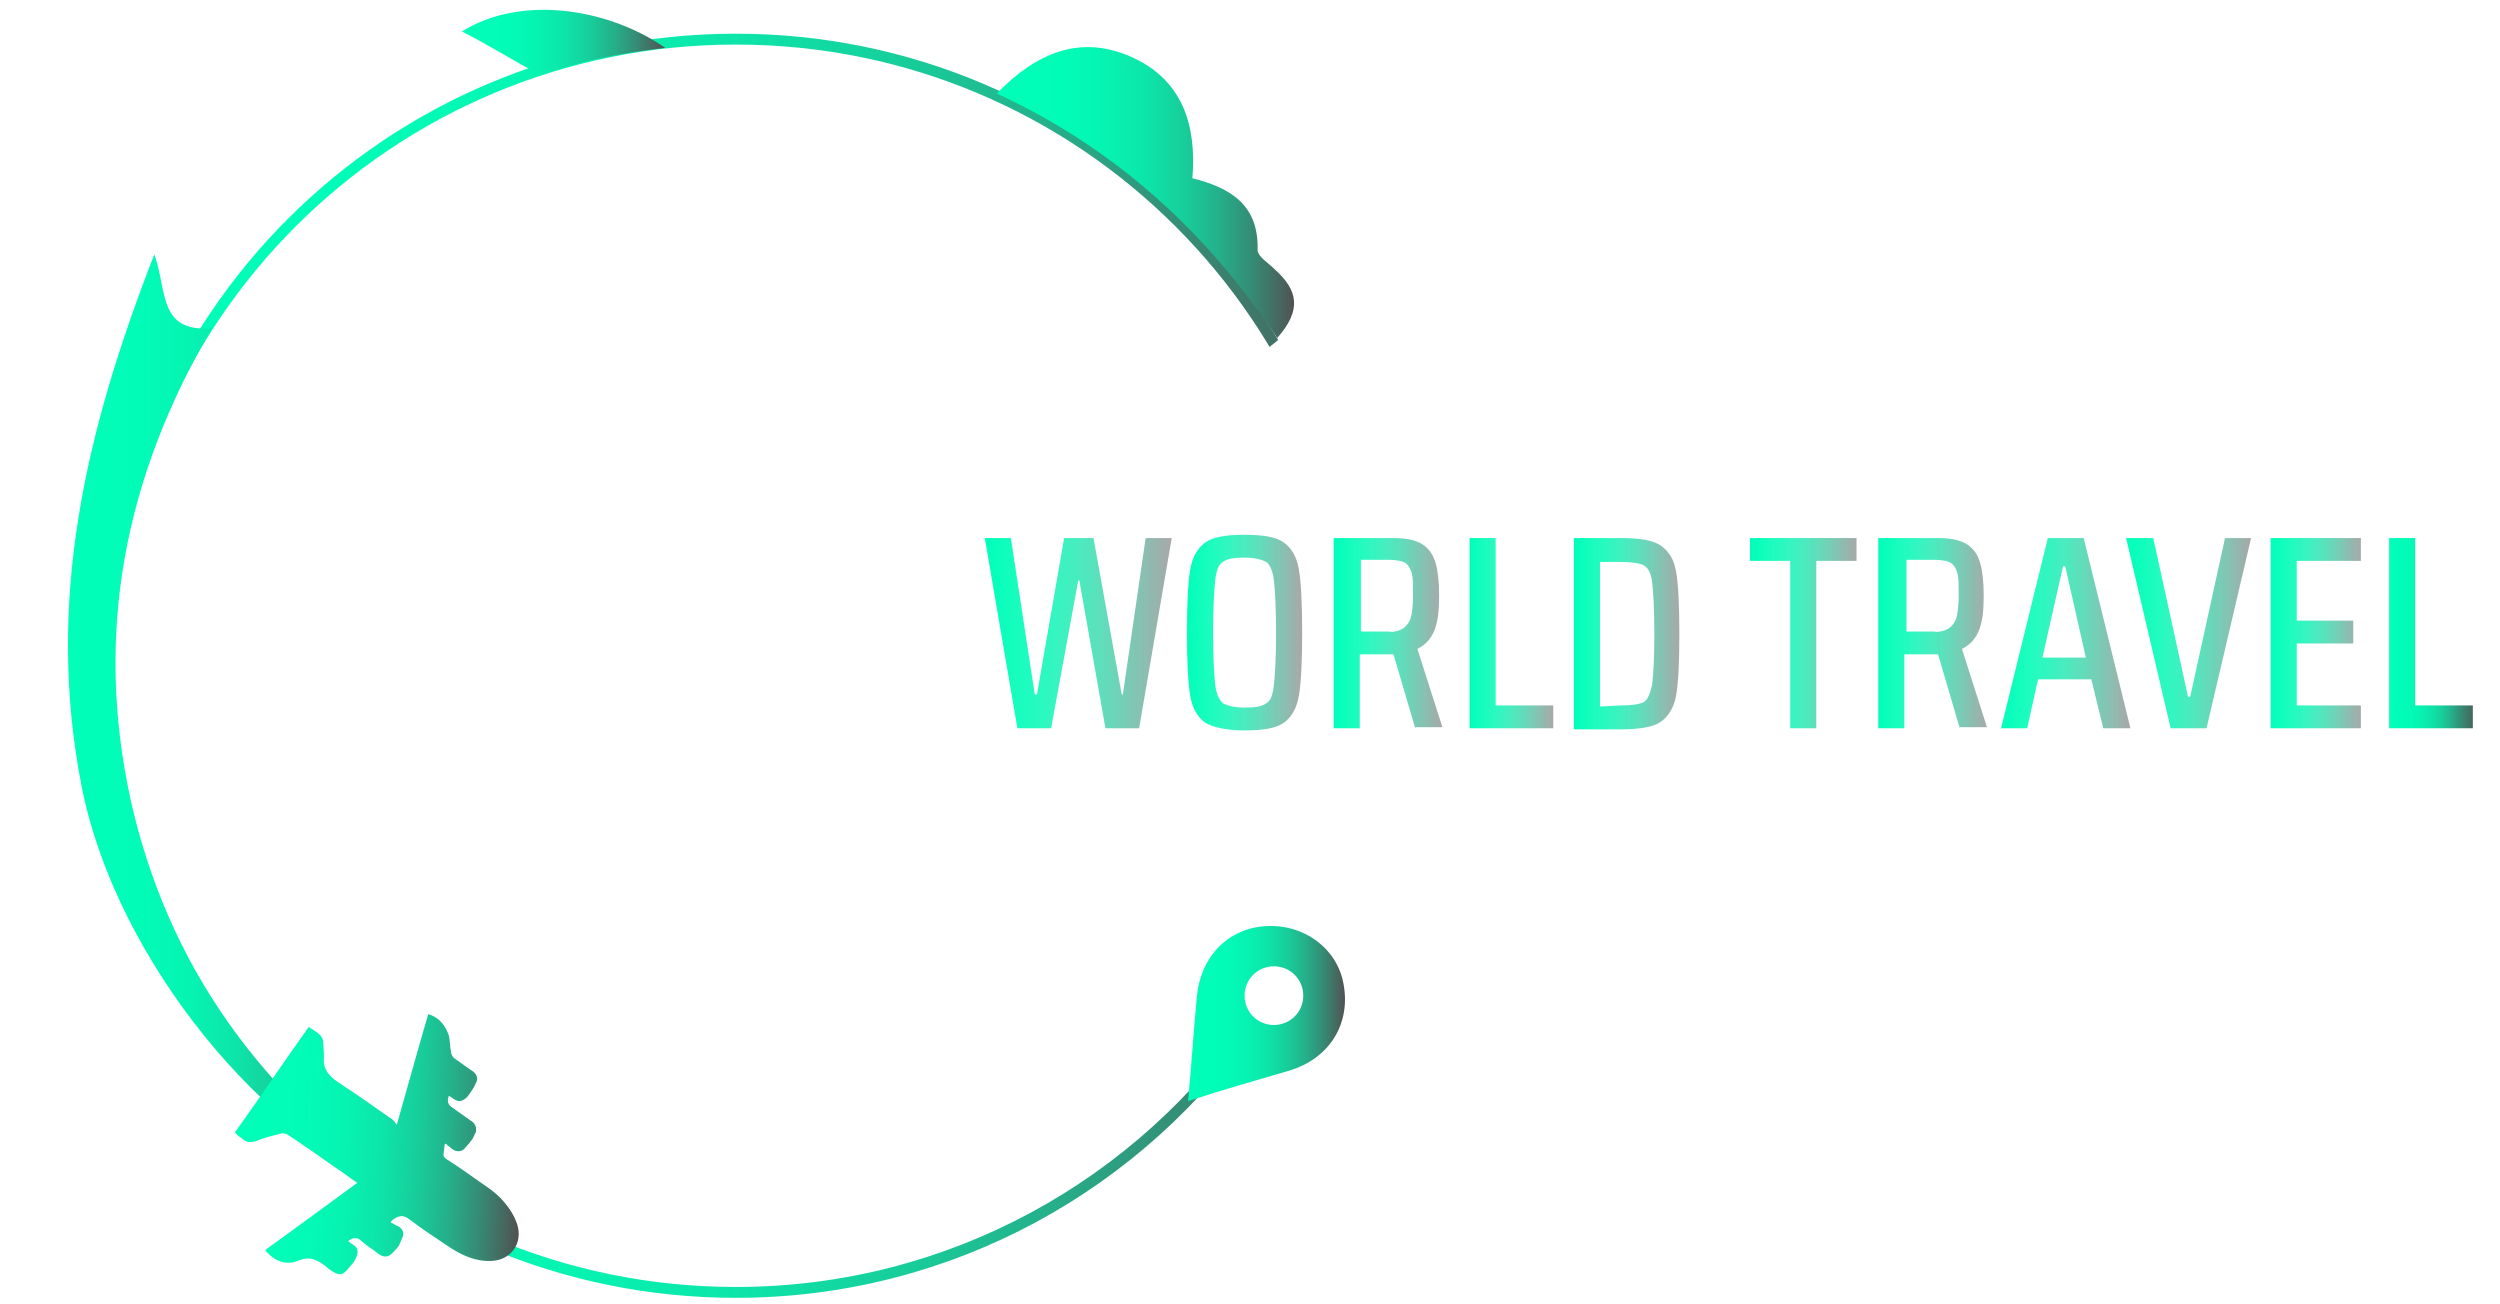 <?xml version="1.0" encoding="utf-8"?>
<!-- Generator: Adobe Illustrator 22.1.0, SVG Export Plug-In . SVG Version: 6.00 Build 0)  -->
<svg version="1.1" id="Layer_1" xmlns="http://www.w3.org/2000/svg" xmlns:xlink="http://www.w3.org/1999/xlink" x="0px" y="0px"
	 viewBox="0 0 230 120" style="enable-background:new 0 0 230 120;" xml:space="preserve">
<style type="text/css">
	.st0{fill:url(#XMLID_2_);}
	.st1{fill:url(#XMLID_3_);}
	.st2{fill:url(#XMLID_4_);}
	.st3{fill:url(#XMLID_5_);}
	.st4{fill:url(#XMLID_6_);}
	.st5{fill:url(#XMLID_7_);}
	.st6{fill:url(#XMLID_8_);}
	.st7{fill:url(#XMLID_9_);}
	.st8{fill:url(#XMLID_10_);}
	.st9{fill:url(#XMLID_11_);}
	.st10{fill:url(#XMLID_12_);}
	.st11{fill:none;}
	.st12{clip-path:url(#SVGID_2_);}
	.st13{clip-path:url(#SVGID_4_);fill:none;stroke:url(#SVGID_5_);stroke-miterlimit:10;}
	.st14{fill:url(#XMLID_13_);}
	.st15{fill:url(#XMLID_14_);}
	.st16{fill:url(#XMLID_15_);}
	.st17{fill:url(#SVGID_6_);}
	.st18{fill:url(#XMLID_16_);}
	.st19{fill:url(#XMLID_17_);}
	.st20{fill:url(#XMLID_18_);}
</style>
<g id="XMLID_220_">
	
		<linearGradient id="XMLID_2_" gradientUnits="userSpaceOnUse" x1="90.6" y1="63.75" x2="107.86" y2="63.75" gradientTransform="matrix(1 0 0 -1 0 122)">
		<stop  offset="0" style="stop-color:#00FFB9"/>
		<stop  offset="0.22" style="stop-color:#01FCB7;stop-opacity:0.89"/>
		<stop  offset="0.373" style="stop-color:#06F3B2;stop-opacity:0.813"/>
		<stop  offset="0.507" style="stop-color:#0DE4A9;stop-opacity:0.747"/>
		<stop  offset="0.629" style="stop-color:#17CE9B;stop-opacity:0.685"/>
		<stop  offset="0.743" style="stop-color:#24B18B;stop-opacity:0.628"/>
		<stop  offset="0.852" style="stop-color:#348E76;stop-opacity:0.574"/>
		<stop  offset="0.954" style="stop-color:#47665E;stop-opacity:0.523"/>
		<stop  offset="1" style="stop-color:#515151;stop-opacity:0.5"/>
	</linearGradient>
	<path id="XMLID_256_" class="st0" d="M101.7,67l-2.4-13.6h-0.1L96.7,67h-3.1l-3-17.5H93l2.2,14.4h0.2l2.5-14.4h2.7l2.6,14.4h0.1
		l2.1-14.4h2.4l-3,17.5H101.7z"/>
	
		<linearGradient id="XMLID_3_" gradientUnits="userSpaceOnUse" x1="109.2" y1="63.8" x2="119.775" y2="63.8" gradientTransform="matrix(1 0 0 -1 0 122)">
		<stop  offset="0" style="stop-color:#00FFB9"/>
		<stop  offset="0.22" style="stop-color:#01FCB7;stop-opacity:0.89"/>
		<stop  offset="0.373" style="stop-color:#06F3B2;stop-opacity:0.813"/>
		<stop  offset="0.507" style="stop-color:#0DE4A9;stop-opacity:0.747"/>
		<stop  offset="0.629" style="stop-color:#17CE9B;stop-opacity:0.685"/>
		<stop  offset="0.743" style="stop-color:#24B18B;stop-opacity:0.628"/>
		<stop  offset="0.852" style="stop-color:#348E76;stop-opacity:0.574"/>
		<stop  offset="0.954" style="stop-color:#47665E;stop-opacity:0.523"/>
		<stop  offset="1" style="stop-color:#515151;stop-opacity:0.5"/>
	</linearGradient>
	<path id="XMLID_253_" class="st1" d="M110.9,66.5c-0.7-0.5-1.2-1.3-1.4-2.5c-0.2-1.2-0.3-3.1-0.3-5.8s0.1-4.6,0.3-5.8
		c0.2-1.2,0.7-2,1.4-2.5c0.7-0.5,1.9-0.7,3.6-0.7s2.9,0.2,3.6,0.7s1.2,1.3,1.4,2.5c0.2,1.2,0.3,3.1,0.3,5.8s-0.1,4.6-0.3,5.8
		c-0.2,1.2-0.7,2-1.4,2.5c-0.7,0.5-1.9,0.7-3.6,0.7S111.6,66.9,110.9,66.5z M116.5,64.7c0.4-0.2,0.6-0.8,0.7-1.7s0.2-2.5,0.2-4.8
		s-0.1-3.9-0.2-4.8c-0.1-0.9-0.4-1.5-0.7-1.7c-0.4-0.2-1-0.4-2-0.4s-1.6,0.1-2,0.4c-0.4,0.2-0.6,0.8-0.7,1.7s-0.2,2.5-0.2,4.8
		s0.1,3.9,0.2,4.8c0.1,0.9,0.4,1.4,0.7,1.7c0.4,0.2,1,0.4,2,0.4S116.1,65,116.5,64.7z"/>
	
		<linearGradient id="XMLID_4_" gradientUnits="userSpaceOnUse" x1="122.667" y1="63.75" x2="132.683" y2="63.75" gradientTransform="matrix(1 0 0 -1 0 122)">
		<stop  offset="0" style="stop-color:#00FFB9"/>
		<stop  offset="0.22" style="stop-color:#01FCB7;stop-opacity:0.89"/>
		<stop  offset="0.373" style="stop-color:#06F3B2;stop-opacity:0.813"/>
		<stop  offset="0.507" style="stop-color:#0DE4A9;stop-opacity:0.747"/>
		<stop  offset="0.629" style="stop-color:#17CE9B;stop-opacity:0.685"/>
		<stop  offset="0.743" style="stop-color:#24B18B;stop-opacity:0.628"/>
		<stop  offset="0.852" style="stop-color:#348E76;stop-opacity:0.574"/>
		<stop  offset="0.954" style="stop-color:#47665E;stop-opacity:0.523"/>
		<stop  offset="1" style="stop-color:#515151;stop-opacity:0.5"/>
	</linearGradient>
	<path id="XMLID_250_" class="st2" d="M130.2,67l-2-6.8H128h-2.9V67h-2.4V49.5h5.5c1.2,0,2.1,0.2,2.7,0.6c0.6,0.4,1,1,1.2,1.8
		c0.2,0.7,0.3,1.7,0.3,2.9c0,1.3-0.1,2.3-0.4,3.1c-0.3,0.8-0.8,1.4-1.6,1.8l2.3,7.2h-2.5V67z M129.1,57.8c0.3-0.2,0.6-0.6,0.7-1
		c0.1-0.4,0.2-1.1,0.2-2s0-1.5-0.1-2c-0.1-0.4-0.3-0.8-0.6-1s-0.9-0.3-1.6-0.3h-2.5v6.6h2.5C128.3,58.2,128.8,58,129.1,57.8z"/>
	
		<linearGradient id="XMLID_5_" gradientUnits="userSpaceOnUse" x1="135.173" y1="63.75" x2="142.85" y2="63.75" gradientTransform="matrix(1 0 0 -1 0 122)">
		<stop  offset="0" style="stop-color:#00FFB9"/>
		<stop  offset="0.22" style="stop-color:#01FCB7;stop-opacity:0.89"/>
		<stop  offset="0.373" style="stop-color:#06F3B2;stop-opacity:0.813"/>
		<stop  offset="0.507" style="stop-color:#0DE4A9;stop-opacity:0.747"/>
		<stop  offset="0.629" style="stop-color:#17CE9B;stop-opacity:0.685"/>
		<stop  offset="0.743" style="stop-color:#24B18B;stop-opacity:0.628"/>
		<stop  offset="0.852" style="stop-color:#348E76;stop-opacity:0.574"/>
		<stop  offset="0.954" style="stop-color:#47665E;stop-opacity:0.523"/>
		<stop  offset="1" style="stop-color:#515151;stop-opacity:0.5"/>
	</linearGradient>
	<path id="XMLID_248_" class="st3" d="M135.2,67V49.5h2.4v15.4h5.3V67H135.2z"/>
	
		<linearGradient id="XMLID_6_" gradientUnits="userSpaceOnUse" x1="144.8" y1="63.7" x2="154.535" y2="63.7" gradientTransform="matrix(1 0 0 -1 0 122)">
		<stop  offset="0" style="stop-color:#00FFB9"/>
		<stop  offset="0.22" style="stop-color:#01FCB7;stop-opacity:0.89"/>
		<stop  offset="0.373" style="stop-color:#06F3B2;stop-opacity:0.813"/>
		<stop  offset="0.507" style="stop-color:#0DE4A9;stop-opacity:0.747"/>
		<stop  offset="0.629" style="stop-color:#17CE9B;stop-opacity:0.685"/>
		<stop  offset="0.743" style="stop-color:#24B18B;stop-opacity:0.628"/>
		<stop  offset="0.852" style="stop-color:#348E76;stop-opacity:0.574"/>
		<stop  offset="0.954" style="stop-color:#47665E;stop-opacity:0.523"/>
		<stop  offset="1" style="stop-color:#515151;stop-opacity:0.5"/>
	</linearGradient>
	<path id="XMLID_245_" class="st4" d="M144.8,49.5h4.3c1.7,0,3,0.2,3.7,0.7s1.2,1.2,1.4,2.4c0.2,1.1,0.3,3,0.3,5.7s-0.1,4.6-0.3,5.7
		s-0.7,1.9-1.4,2.4s-2,0.7-3.7,0.7h-4.3V49.5z M149.1,64.9c1,0,1.7-0.1,2.1-0.3c0.4-0.2,0.6-0.8,0.8-1.6c0.1-0.9,0.2-2.4,0.2-4.7
		s-0.1-3.8-0.2-4.7c-0.1-0.9-0.4-1.4-0.8-1.6c-0.4-0.2-1.1-0.3-2.1-0.3h-1.9V65L149.1,64.9L149.1,64.9z"/>
	
		<linearGradient id="XMLID_7_" gradientUnits="userSpaceOnUse" x1="161.024" y1="63.75" x2="170.836" y2="63.75" gradientTransform="matrix(1 0 0 -1 0 122)">
		<stop  offset="0" style="stop-color:#00FFB9"/>
		<stop  offset="0.22" style="stop-color:#01FCB7;stop-opacity:0.89"/>
		<stop  offset="0.373" style="stop-color:#06F3B2;stop-opacity:0.813"/>
		<stop  offset="0.507" style="stop-color:#0DE4A9;stop-opacity:0.747"/>
		<stop  offset="0.629" style="stop-color:#17CE9B;stop-opacity:0.685"/>
		<stop  offset="0.743" style="stop-color:#24B18B;stop-opacity:0.628"/>
		<stop  offset="0.852" style="stop-color:#348E76;stop-opacity:0.574"/>
		<stop  offset="0.954" style="stop-color:#47665E;stop-opacity:0.523"/>
		<stop  offset="1" style="stop-color:#515151;stop-opacity:0.5"/>
	</linearGradient>
	<path id="XMLID_243_" class="st5" d="M164.7,67V51.6H161v-2.1h9.8v2.1h-3.7V67H164.7z"/>
	
		<linearGradient id="XMLID_8_" gradientUnits="userSpaceOnUse" x1="172.819" y1="63.75" x2="182.834" y2="63.75" gradientTransform="matrix(1 0 0 -1 0 122)">
		<stop  offset="0" style="stop-color:#00FFB9"/>
		<stop  offset="0.22" style="stop-color:#01FCB7;stop-opacity:0.89"/>
		<stop  offset="0.373" style="stop-color:#06F3B2;stop-opacity:0.813"/>
		<stop  offset="0.507" style="stop-color:#0DE4A9;stop-opacity:0.747"/>
		<stop  offset="0.629" style="stop-color:#17CE9B;stop-opacity:0.685"/>
		<stop  offset="0.743" style="stop-color:#24B18B;stop-opacity:0.628"/>
		<stop  offset="0.852" style="stop-color:#348E76;stop-opacity:0.574"/>
		<stop  offset="0.954" style="stop-color:#47665E;stop-opacity:0.523"/>
		<stop  offset="1" style="stop-color:#515151;stop-opacity:0.5"/>
	</linearGradient>
	<path id="XMLID_240_" class="st6" d="M180.3,67l-2-6.8h-0.2h-2.9V67h-2.4V49.5h5.5c1.2,0,2.1,0.2,2.7,0.6c0.6,0.4,1,1,1.2,1.8
		c0.2,0.7,0.3,1.7,0.3,2.9c0,1.3-0.1,2.3-0.4,3.1c-0.3,0.8-0.8,1.4-1.6,1.8l2.3,7.2h-2.5V67z M179.3,57.8c0.3-0.2,0.6-0.6,0.7-1
		c0.1-0.4,0.2-1.1,0.2-2s0-1.5-0.1-2c-0.1-0.4-0.3-0.8-0.6-1s-0.9-0.3-1.6-0.3h-2.5v6.6h2.5C178.4,58.2,179,58,179.3,57.8z"/>
	
		<linearGradient id="XMLID_9_" gradientUnits="userSpaceOnUse" x1="184.054" y1="63.75" x2="195.925" y2="63.75" gradientTransform="matrix(1 0 0 -1 0 122)">
		<stop  offset="0" style="stop-color:#00FFB9"/>
		<stop  offset="0.22" style="stop-color:#01FCB7;stop-opacity:0.89"/>
		<stop  offset="0.373" style="stop-color:#06F3B2;stop-opacity:0.813"/>
		<stop  offset="0.507" style="stop-color:#0DE4A9;stop-opacity:0.747"/>
		<stop  offset="0.629" style="stop-color:#17CE9B;stop-opacity:0.685"/>
		<stop  offset="0.743" style="stop-color:#24B18B;stop-opacity:0.628"/>
		<stop  offset="0.852" style="stop-color:#348E76;stop-opacity:0.574"/>
		<stop  offset="0.954" style="stop-color:#47665E;stop-opacity:0.523"/>
		<stop  offset="1" style="stop-color:#515151;stop-opacity:0.5"/>
	</linearGradient>
	<path id="XMLID_237_" class="st7" d="M193.5,67l-1.1-4.5h-4.9l-1,4.5h-2.4l4.3-17.5h3.3L196,67H193.5z M190,52.1h-0.2l-1.9,8.4h4
		L190,52.1z"/>
	
		<linearGradient id="XMLID_10_" gradientUnits="userSpaceOnUse" x1="195.672" y1="63.75" x2="207.06" y2="63.75" gradientTransform="matrix(1 0 0 -1 0 122)">
		<stop  offset="0" style="stop-color:#00FFB9"/>
		<stop  offset="0.22" style="stop-color:#01FCB7;stop-opacity:0.89"/>
		<stop  offset="0.373" style="stop-color:#06F3B2;stop-opacity:0.813"/>
		<stop  offset="0.507" style="stop-color:#0DE4A9;stop-opacity:0.747"/>
		<stop  offset="0.629" style="stop-color:#17CE9B;stop-opacity:0.685"/>
		<stop  offset="0.743" style="stop-color:#24B18B;stop-opacity:0.628"/>
		<stop  offset="0.852" style="stop-color:#348E76;stop-opacity:0.574"/>
		<stop  offset="0.954" style="stop-color:#47665E;stop-opacity:0.523"/>
		<stop  offset="1" style="stop-color:#515151;stop-opacity:0.5"/>
	</linearGradient>
	<path id="XMLID_235_" class="st8" d="M199.7,67l-4.1-17.5h2.5l3.2,14.6h0.2l3.2-14.6h2.4L203,67H199.7z"/>
	
		<linearGradient id="XMLID_11_" gradientUnits="userSpaceOnUse" x1="208.916" y1="63.75" x2="217.254" y2="63.75" gradientTransform="matrix(1 0 0 -1 0 122)">
		<stop  offset="0" style="stop-color:#00FFB9"/>
		<stop  offset="0.22" style="stop-color:#01FCB7;stop-opacity:0.89"/>
		<stop  offset="0.373" style="stop-color:#06F3B2;stop-opacity:0.813"/>
		<stop  offset="0.507" style="stop-color:#0DE4A9;stop-opacity:0.747"/>
		<stop  offset="0.629" style="stop-color:#17CE9B;stop-opacity:0.685"/>
		<stop  offset="0.743" style="stop-color:#24B18B;stop-opacity:0.628"/>
		<stop  offset="0.852" style="stop-color:#348E76;stop-opacity:0.574"/>
		<stop  offset="0.954" style="stop-color:#47665E;stop-opacity:0.523"/>
		<stop  offset="1" style="stop-color:#515151;stop-opacity:0.5"/>
	</linearGradient>
	<path id="XMLID_223_" class="st9" d="M208.9,67V49.5h8.3v2.1h-5.9v5.5h5.2v2.1h-5.2v5.7h5.9V67H208.9z"/>
	
		<linearGradient id="XMLID_12_" gradientUnits="userSpaceOnUse" x1="219.8" y1="63.75" x2="227.5" y2="63.75" gradientTransform="matrix(1 0 0 -1 0 122)">
		<stop  offset="0" style="stop-color:#00FFB9"/>
		<stop  offset="0.22" style="stop-color:#01FCB7"/>
		<stop  offset="0.373" style="stop-color:#06F3B2"/>
		<stop  offset="0.507" style="stop-color:#0DE4A9"/>
		<stop  offset="0.629" style="stop-color:#17CE9B"/>
		<stop  offset="0.743" style="stop-color:#24B18B"/>
		<stop  offset="0.852" style="stop-color:#348E76"/>
		<stop  offset="1" style="stop-color:#47665E"/>
		<stop  offset="1" style="stop-color:#407466"/>
		<stop  offset="1" style="stop-color:#515151"/>
	</linearGradient>
	<path id="XMLID_221_" class="st10" d="M219.8,67V49.5h2.4v15.4h5.3V67H219.8z"/>
</g>
<path class="st11" d="M119.9,91.7c0,1.5-1.2,2.7-2.7,2.7s-2.7-1.2-2.7-2.7c0-1.5,1.2-2.7,2.7-2.7S119.9,90.2,119.9,91.7z"/>
<path class="st11" d="M119.9,91.7c0,1.5-1.2,2.7-2.7,2.7s-2.7-1.2-2.7-2.7c0-1.5,1.2-2.7,2.7-2.7S119.9,90.2,119.9,91.7z"/>
<g>
	<defs>
		<path id="SVGID_1_" d="M97.6,85.2c1.7,2.7,24.3,24.4,24.3,24.4s-28.5,28.7-30.2,28.7s-56.2-9.7-56.8-9.7c-0.6,0-62-20.2-62-20.2
			V57.4c0,0,30.4-68.6,34.1-71.1s76.4-16.6,86.4-15.2c10,1.4,15.8,8.1,15.8,8.1l10.6,26c0,0,3.3,28.6,2.1,29.3s-18,2.4-30.2,2.8
			c-12.2,0.3-19.5,1.6-19.5,6.4S97.6,85.2,97.6,85.2z"/>
	</defs>
	<clipPath id="SVGID_2_">
		<use xlink:href="#SVGID_1_"  style="overflow:visible;"/>
	</clipPath>
	<g id="XMLID_219_" class="st12">
		<g>
			<defs>
				<path id="SVGID_3_" d="M115.1,33.3c0,0,2.5-2.1,4.2-3.3c0.3-0.2,12.3-9.2,12-10.4S119.8-4.2,113.5-5c-6.2-0.8-58.4-1.9-59.2-1.6
					C53.5-6.4,20.8-2.4,20-1.2S1.3,12.3,0.7,14c-0.6,1.6-2.5,99.2-2.4,99.4c0.1,0.2,30.6,12,30.8,12s88.3,1.9,88.4,1.1
					s3.3-8.6,5.9-13.1s2.4-25.4,2.4-25.4l-17.6-3.4L115.1,33.3z"/>
			</defs>
			<clipPath id="SVGID_4_">
				<use xlink:href="#SVGID_3_"  style="overflow:visible;"/>
			</clipPath>
			<linearGradient id="SVGID_5_" gradientUnits="userSpaceOnUse" x1="9.5" y1="61.2" x2="125.9" y2="61.2">
				<stop  offset="0" style="stop-color:#00FFB9"/>
				<stop  offset="0.22" style="stop-color:#01FCB7"/>
				<stop  offset="0.373" style="stop-color:#06F3B2"/>
				<stop  offset="0.507" style="stop-color:#0DE4A9"/>
				<stop  offset="0.629" style="stop-color:#17CE9B"/>
				<stop  offset="0.743" style="stop-color:#24B18B"/>
				<stop  offset="0.852" style="stop-color:#348E76"/>
				<stop  offset="0.954" style="stop-color:#47665E"/>
				<stop  offset="1" style="stop-color:#515151"/>
			</linearGradient>
			<path class="st13" d="M114.9,93.4c-2.5-1.3-3.5,2.9-2.4,0.5c0.6-1.3-0.5-2.7,0.3-3.9c0.4-0.6,3.2-8.3,3.5-8.9
				c0.2-0.3-2,5.1-1.8,4.8c-0.1,0.4,2.2-5.5,2.4-6c1-2.6,3.3-4.1,6.2-3.5c0.1,0,0.2,0.1,0.3,0.1c1.3-4.9,2-10,2-15.2
				c0-31.9-25.8-57.7-57.7-57.7S10,29.3,10,61.2s25.8,57.7,57.7,57.7c19.8,0,37.3-10,47.7-25.2C115.2,93.6,115,93.5,114.9,93.4z"/>
		</g>
	</g>
</g>
<g id="XMLID_265_">
	
		<linearGradient id="XMLID_13_" gradientUnits="userSpaceOnUse" x1="42.5" y1="118.097" x2="61.2" y2="118.097" gradientTransform="matrix(1 0 0 -1 0 122)">
		<stop  offset="0" style="stop-color:#00FFB9"/>
		<stop  offset="0.22" style="stop-color:#01FCB7"/>
		<stop  offset="0.373" style="stop-color:#06F3B2"/>
		<stop  offset="0.507" style="stop-color:#0DE4A9"/>
		<stop  offset="0.629" style="stop-color:#17CE9B"/>
		<stop  offset="0.743" style="stop-color:#24B18B"/>
		<stop  offset="0.852" style="stop-color:#348E76"/>
		<stop  offset="0.954" style="stop-color:#47665E"/>
		<stop  offset="1" style="stop-color:#515151"/>
	</linearGradient>
	<path id="XMLID_266_" class="st14" d="M49.7,6.9c-2.6-1.4-5-2.9-7.2-4c5.2-3.3,13.2-2.3,18.7,1.5C56.9,4.9,53,5.7,49.7,6.9z"/>
	
		<linearGradient id="XMLID_14_" gradientUnits="userSpaceOnUse" x1="6.253" y1="55.5" x2="36.937" y2="55.5" gradientTransform="matrix(1 0 0 -1 0 122)">
		<stop  offset="0" style="stop-color:#00FFB9"/>
		<stop  offset="0.22" style="stop-color:#01FCB7"/>
		<stop  offset="0.373" style="stop-color:#06F3B2"/>
		<stop  offset="0.507" style="stop-color:#0DE4A9"/>
		<stop  offset="0.629" style="stop-color:#17CE9B"/>
		<stop  offset="0.743" style="stop-color:#24B18B"/>
		<stop  offset="0.852" style="stop-color:#348E76"/>
		<stop  offset="0.954" style="stop-color:#47665E"/>
		<stop  offset="1" style="stop-color:#515151"/>
	</linearGradient>
	<path id="XMLID_269_" class="st15" d="M14.2,23.4c1.2,3.3,0.3,7.2,5.3,6.8C11.4,44,8.7,58.3,12,73.5c3.4,15.3,12,27.1,24.9,36.1
		c-12.2-4.6-26.2-21-29.4-37.3C4.2,55.4,7.8,39.8,14.2,23.4z"/>
	
		<linearGradient id="XMLID_15_" gradientUnits="userSpaceOnUse" x1="91.7" y1="17303.717" x2="119.058" y2="17303.717" gradientTransform="matrix(1 0 0 1 0 -17286)">
		<stop  offset="0" style="stop-color:#00FFB9"/>
		<stop  offset="0.22" style="stop-color:#01FCB7"/>
		<stop  offset="0.373" style="stop-color:#06F3B2"/>
		<stop  offset="0.507" style="stop-color:#0DE4A9"/>
		<stop  offset="0.629" style="stop-color:#17CE9B"/>
		<stop  offset="0.743" style="stop-color:#24B18B"/>
		<stop  offset="0.852" style="stop-color:#348E76"/>
		<stop  offset="0.954" style="stop-color:#47665E"/>
		<stop  offset="1" style="stop-color:#515151"/>
	</linearGradient>
	<path id="XMLID_268_" class="st16" d="M91.7,8.6c3.7-3.8,7.7-5.4,12.3-3.4c4.8,2.1,6.1,6.3,5.7,11.2c3.6,0.9,6.1,2.5,6,6.6
		c0,0.6,1,1.2,1.6,1.8c2.1,1.9,2.5,3.7,0.2,6.3C110.9,21.2,102.5,13.6,91.7,8.6z"/>
	<linearGradient id="SVGID_6_" gradientUnits="userSpaceOnUse" x1="109.3" y1="93.244" x2="123.738" y2="93.244">
		<stop  offset="0" style="stop-color:#00FFB9"/>
		<stop  offset="0.22" style="stop-color:#01FCB7"/>
		<stop  offset="0.373" style="stop-color:#06F3B2"/>
		<stop  offset="0.507" style="stop-color:#0DE4A9"/>
		<stop  offset="0.629" style="stop-color:#17CE9B"/>
		<stop  offset="0.743" style="stop-color:#24B18B"/>
		<stop  offset="0.852" style="stop-color:#348E76"/>
		<stop  offset="0.954" style="stop-color:#47665E"/>
		<stop  offset="1" style="stop-color:#515151"/>
	</linearGradient>
	<path class="st17" d="M123.6,90.5c-0.6-3.3-3.7-5.5-7.1-5.3c-3.6,0.2-6.1,2.9-6.4,6.6c-0.3,3.2-0.5,6.4-0.8,9.5
		c3.1-1,6.2-1.9,9.3-2.8C122.3,97.4,124.3,94.2,123.6,90.5z M117.2,94.3c-1.5,0-2.7-1.2-2.7-2.7c0-1.5,1.2-2.7,2.7-2.7
		s2.7,1.2,2.7,2.7C119.9,93.1,118.7,94.3,117.2,94.3z"/>
</g>
<g id="XMLID_258_">
	
		<linearGradient id="XMLID_16_" gradientUnits="userSpaceOnUse" x1="41.023" y1="40.537" x2="67.712" y2="40.537" gradientTransform="matrix(0.999 4.423647e-02 4.423647e-02 -0.999 -21.14 143.274)">
		<stop  offset="0" style="stop-color:#00FFB9"/>
		<stop  offset="0.22" style="stop-color:#01FCB7"/>
		<stop  offset="0.373" style="stop-color:#06F3B2"/>
		<stop  offset="0.507" style="stop-color:#0DE4A9"/>
		<stop  offset="0.629" style="stop-color:#17CE9B"/>
		<stop  offset="0.743" style="stop-color:#24B18B"/>
		<stop  offset="0.852" style="stop-color:#348E76"/>
		<stop  offset="0.954" style="stop-color:#47665E"/>
		<stop  offset="1" style="stop-color:#515151"/>
	</linearGradient>
	<path id="XMLID_263_" class="st18" d="M28.4,94.5c-2.3,3.2-4.5,6.5-6.8,9.7c0.3,0.2,0.6,0.3,0.8,0.6c0.3,0.3,0.6,0.3,1,0.1
		c0.8-0.3,1.5-0.5,2.3-0.7c0.2-0.1,0.5,0,0.7,0.1c1.4,1,2.8,1.9,4.2,2.9c0.7,0.5,1.5,1,2.3,1.6c-2.9,2.1-5.7,4.2-8.5,6.2
		c0.8,1,1.9,1.3,2.9,0.9c1.2-0.4,1.9,0,2.7,0.6l0.1,0.1c1.1,0.7,1.3,0.7,2.1-0.3c0.2-0.2,0.3-0.5,0.5-0.8c0.2-0.5,0.1-0.8-0.4-1.1
		c-0.1-0.1-0.3-0.2-0.4-0.3c0.5-0.4,0.9-0.4,1.3,0c0.4,0.3,0.8,0.6,1.2,0.9c1.1,0.9,1.5,0.5,2.2-0.5c0.1-0.2,0.2-0.4,0.3-0.7
		c0.2-0.4,0.1-0.8-0.3-1c-0.3-0.1-0.5-0.3-0.8-0.4c0.2-0.2,0.3-0.3,0.4-0.4c0.5-0.3,0.9-0.3,1.4,0.1c1.2,0.9,2.4,1.7,3.6,2.5
		c1.2,0.8,2.5,1.4,4,1.3c1.8-0.1,2.9-1.6,2.3-3.3c-0.5-1.5-1.5-2.6-2.7-3.4c-1.3-0.9-2.5-1.8-3.8-2.6c-0.1-0.1-0.3-0.3-0.3-0.4
		c0-0.3,0-0.7,0.1-1l0.1-0.1c0.2,0.2,0.4,0.4,0.6,0.5c0.4,0.4,0.9,0.3,1.2-0.1c0.4-0.4,0.7-0.9,0.9-1.4c0.2-0.4,0.1-0.8-0.3-1
		c-0.6-0.4-1.1-0.8-1.7-1.2c-0.5-0.3-0.6-0.7-0.4-1.2c0.1,0.1,0.2,0.1,0.3,0.2c0.6,0.5,1,0.3,1.4-0.1c0.3-0.4,0.6-0.8,0.8-1.3
		c0.2-0.4,0.1-0.8-0.3-1c-0.6-0.4-1.1-0.8-1.7-1.2c-0.2-0.1-0.3-0.4-0.3-0.6c-0.1-0.5-0.1-1-0.2-1.5c-0.3-0.9-0.8-1.6-1.8-1.9
		c-1,3.4-1.9,6.7-2.9,10.2c-0.2-0.2-0.3-0.4-0.4-0.5c-1.7-1.2-3.4-2.4-5.1-3.5c-0.9-0.6-1.5-1.2-1.3-2.3c0-0.1,0-0.3,0-0.4
		C29.8,95.4,29.8,95.4,28.4,94.5L28.4,94.5z"/>
	
		<linearGradient id="XMLID_17_" gradientUnits="userSpaceOnUse" x1="41.023" y1="40.421" x2="67.712" y2="40.421" gradientTransform="matrix(0.999 4.423647e-02 4.423647e-02 -0.999 -21.14 143.274)">
		<stop  offset="0" style="stop-color:#00FFB9"/>
		<stop  offset="0.22" style="stop-color:#01FCB7"/>
		<stop  offset="0.373" style="stop-color:#06F3B2"/>
		<stop  offset="0.507" style="stop-color:#0DE4A9"/>
		<stop  offset="0.629" style="stop-color:#17CE9B"/>
		<stop  offset="0.743" style="stop-color:#24B18B"/>
		<stop  offset="0.852" style="stop-color:#348E76"/>
		<stop  offset="0.954" style="stop-color:#47665E"/>
		<stop  offset="1" style="stop-color:#515151"/>
	</linearGradient>
	<path id="XMLID_260_" class="st19" d="M28.4,94.5L28.4,94.5c1.3,0.8,1.3,0.8,1.4,2.4c0,0.1,0,0.3,0,0.4c-0.1,1.1,0.5,1.7,1.3,2.3
		c1.7,1.1,3.4,2.4,5.1,3.5c0.1,0.1,0.2,0.3,0.4,0.5c1-3.5,2-6.9,2.9-10.2c1,0.3,1.5,1,1.8,1.9c0.1,0.5,0.1,1,0.2,1.5
		c0,0.2,0.2,0.5,0.3,0.6c0.5,0.4,1.1,0.8,1.7,1.2c0.4,0.3,0.5,0.6,0.3,1c-0.2,0.5-0.5,0.9-0.8,1.3c-0.4,0.4-0.8,0.6-1.4,0.1
		c-0.1-0.1-0.2-0.1-0.3-0.2c-0.2,0.5-0.1,0.9,0.4,1.2c0.6,0.4,1.1,0.8,1.7,1.2c0.4,0.3,0.5,0.6,0.3,1c-0.3,0.5-0.6,1-0.9,1.4
		c-0.3,0.4-0.8,0.4-1.2,0.1c-0.2-0.2-0.4-0.4-0.6-0.5l-0.1,0.1c0,0.3-0.1,0.7-0.1,1c0,0.2,0.2,0.3,0.3,0.4c1.3,0.9,2.5,1.7,3.8,2.6
		c1.2,0.9,2.2,1.9,2.7,3.4c0.5,1.7-0.6,3.2-2.3,3.3c-1.5,0.1-2.8-0.5-4-1.3s-2.4-1.6-3.6-2.5c-0.5-0.4-0.9-0.4-1.4-0.1
		c-0.1,0.1-0.2,0.1-0.4,0.4c0.3,0.1,0.5,0.3,0.8,0.4c0.4,0.2,0.5,0.6,0.3,1c-0.1,0.2-0.2,0.5-0.3,0.7c-0.8,1-1.2,1.4-2.2,0.5
		c-0.4-0.3-0.8-0.5-1.2-0.9s-0.8-0.4-1.3,0c0.1,0.1,0.3,0.2,0.4,0.3c0.5,0.2,0.6,0.6,0.4,1.1c-0.1,0.3-0.3,0.6-0.5,0.8
		c-0.8,1-1,1.1-2.1,0.3l-0.1-0.1c-0.8-0.7-1.6-1.1-2.7-0.6c-1,0.4-2.1,0.1-2.9-0.9c2.8-2.1,5.6-4.1,8.5-6.2
		c-0.8-0.5-1.5-1.1-2.3-1.6c-1.4-1-2.8-2-4.2-2.9c-0.2-0.1-0.5-0.2-0.7-0.1c-0.8,0.2-1.6,0.4-2.3,0.7c-0.4,0.1-0.7,0.1-1-0.1
		s-0.6-0.4-0.8-0.6C23.9,101,26.2,97.8,28.4,94.5z M28.5,95.1c-2.1,3-4.2,6.1-6.3,9.1c0.5,0.8,1.2,0.5,2,0.3
		c0.5-0.2,1.1-0.3,1.6-0.5c0.3-0.1,0.6,0,0.9,0.2c2.1,1.5,4.3,3,6.4,4.5c0.1,0.1,0.3,0.2,0.4,0.3c-2.9,2.1-5.7,4.2-8.6,6.3
		c0.3,0.2,0.5,0.3,0.7,0.4c0.8,0.4,1.7,0.2,2.5-0.1c0.4-0.2,0.7-0.1,1.1,0.1c0.5,0.4,1.1,0.8,1.6,1.1c0.2,0.1,0.6,0.1,0.6,0
		c0.4-0.4,0.7-0.9,0.9-1.3c0.1-0.1-0.1-0.5-0.2-0.6c-0.3-0.2-0.6-0.4-1-0.7c0.5-0.2,0.9-0.4,1.2-0.6s0.5-0.1,0.8,0.1
		c0.5,0.4,1.1,0.8,1.7,1.2c0.8,0.5,1,0.5,1.5-0.3c0.2-0.2,0.3-0.5,0.4-0.8c0.1-0.3,0.1-0.5-0.2-0.7c-0.4-0.2-0.8-0.5-1.2-0.7
		c0.6-0.4,1-0.6,1.5-0.8c0.3-0.2,0.5-0.1,0.8,0.1c1.3,0.9,2.5,1.8,3.8,2.7c1,0.7,2.1,1.2,3.4,1.3c1.8,0.2,3-1,2.7-2.7
		c-0.2-0.9-0.6-1.8-1.3-2.4c-1.3-1.1-2.7-2-4.1-3.1c-0.5-0.4-1.2-0.6-1.4-1.1s0-1.2,0.1-1.8c0,0,0,0,0.1-0.2
		c0.3,0.2,0.5,0.5,0.8,0.7c0.7,0.5,1,0.5,1.5-0.2c0.2-0.2,0.3-0.5,0.4-0.7c0.2-0.3,0.1-0.6-0.2-0.8c-0.7-0.5-1.4-1-2.1-1.4
		c-0.1-0.1-0.3-0.2-0.3-0.3c0-0.5,0.1-1,0.1-1.7c0.3,0.2,0.4,0.4,0.5,0.5c0.9,0.6,1.1,0.5,1.7-0.4c0.1-0.2,0.2-0.4,0.3-0.6
		c0.1-0.3,0.1-0.5-0.2-0.7c-0.5-0.3-1-0.7-1.6-1.1c-0.5-0.3-0.6-0.6-0.6-1.1c0-1.1-0.3-2.2-1.4-2.8c-1,3.4-2,6.8-2.9,10.2
		c-0.1,0-0.2-0.1-0.2-0.1c-2.3-1.6-4.6-3.2-6.9-4.8c-0.1-0.1-0.2-0.3-0.3-0.5c-0.1-0.6-0.1-1.2-0.1-1.9C29.4,96,29.4,95.3,28.5,95.1
		z"/>
	
		<linearGradient id="XMLID_18_" gradientUnits="userSpaceOnUse" x1="41.541" y1="40.307" x2="67.385" y2="40.307" gradientTransform="matrix(0.999 4.423647e-02 4.423647e-02 -0.999 -21.14 143.274)">
		<stop  offset="0" style="stop-color:#00FFB9"/>
		<stop  offset="0.22" style="stop-color:#01FCB7"/>
		<stop  offset="0.373" style="stop-color:#06F3B2"/>
		<stop  offset="0.507" style="stop-color:#0DE4A9"/>
		<stop  offset="0.629" style="stop-color:#17CE9B"/>
		<stop  offset="0.743" style="stop-color:#24B18B"/>
		<stop  offset="0.852" style="stop-color:#348E76"/>
		<stop  offset="0.954" style="stop-color:#47665E"/>
		<stop  offset="1" style="stop-color:#515151"/>
	</linearGradient>
	<path id="XMLID_259_" class="st20" d="M28.5,95.1c0.9,0.2,0.9,1,1,1.7c0,0.6,0.1,1.3,0.1,1.9c0,0.2,0.1,0.4,0.3,0.5
		c2.3,1.6,4.6,3.2,6.9,4.8c0,0,0.1,0,0.2,0.1c1-3.4,1.9-6.8,2.9-10.2c1.2,0.6,1.4,1.7,1.4,2.8c0,0.5,0.1,0.9,0.6,1.1
		c0.5,0.3,1,0.7,1.6,1.1c0.3,0.2,0.3,0.4,0.2,0.7c-0.1,0.2-0.2,0.4-0.3,0.6c-0.6,0.9-0.9,1-1.7,0.4c-0.1-0.1-0.3-0.2-0.5-0.5
		c-0.1,0.7-0.1,1.2-0.1,1.7c0,0.1,0.2,0.2,0.3,0.3c0.7,0.5,1.4,1,2.1,1.4c0.3,0.2,0.4,0.5,0.2,0.8c-0.1,0.2-0.2,0.5-0.4,0.7
		c-0.5,0.7-0.8,0.8-1.5,0.2c-0.3-0.2-0.6-0.4-0.8-0.7c-0.1,0.1-0.1,0.1-0.1,0.2c0,0.6-0.3,1.3-0.1,1.8s0.9,0.8,1.4,1.1
		c1.4,1,2.8,2,4.1,3.1c0.7,0.6,1.2,1.5,1.3,2.4c0.3,1.7-0.9,2.8-2.7,2.7c-1.3-0.1-2.4-0.6-3.4-1.3c-1.3-0.9-2.6-1.8-3.8-2.7
		c-0.3-0.2-0.5-0.2-0.8-0.1c-0.4,0.3-0.9,0.4-1.5,0.8c0.4,0.2,0.8,0.5,1.2,0.7c0.3,0.2,0.4,0.4,0.2,0.7c-0.1,0.3-0.2,0.5-0.4,0.8
		c-0.5,0.8-0.8,0.8-1.5,0.3c-0.6-0.4-1.1-0.8-1.7-1.2c-0.3-0.2-0.5-0.2-0.8-0.1c-0.3,0.2-0.7,0.3-1.2,0.6c0.4,0.3,0.8,0.4,1,0.7
		c0.1,0.1,0.3,0.5,0.2,0.6c-0.3,0.5-0.6,0.9-0.9,1.3c-0.1,0.1-0.5,0.1-0.6,0c-0.6-0.3-1.1-0.7-1.6-1.1c-0.4-0.3-0.7-0.3-1.1-0.1
		c-0.8,0.3-1.7,0.5-2.5,0.1c-0.2-0.1-0.5-0.3-0.7-0.4c2.9-2.1,5.7-4.2,8.6-6.3c-0.2-0.1-0.3-0.2-0.4-0.3c-2.1-1.5-4.3-3-6.4-4.5
		c-0.3-0.2-0.5-0.3-0.9-0.2c-0.5,0.2-1.1,0.3-1.6,0.5c-0.7,0.2-1.5,0.5-2-0.3C24.3,101.1,26.4,98.1,28.5,95.1z"/>
</g>
</svg>
